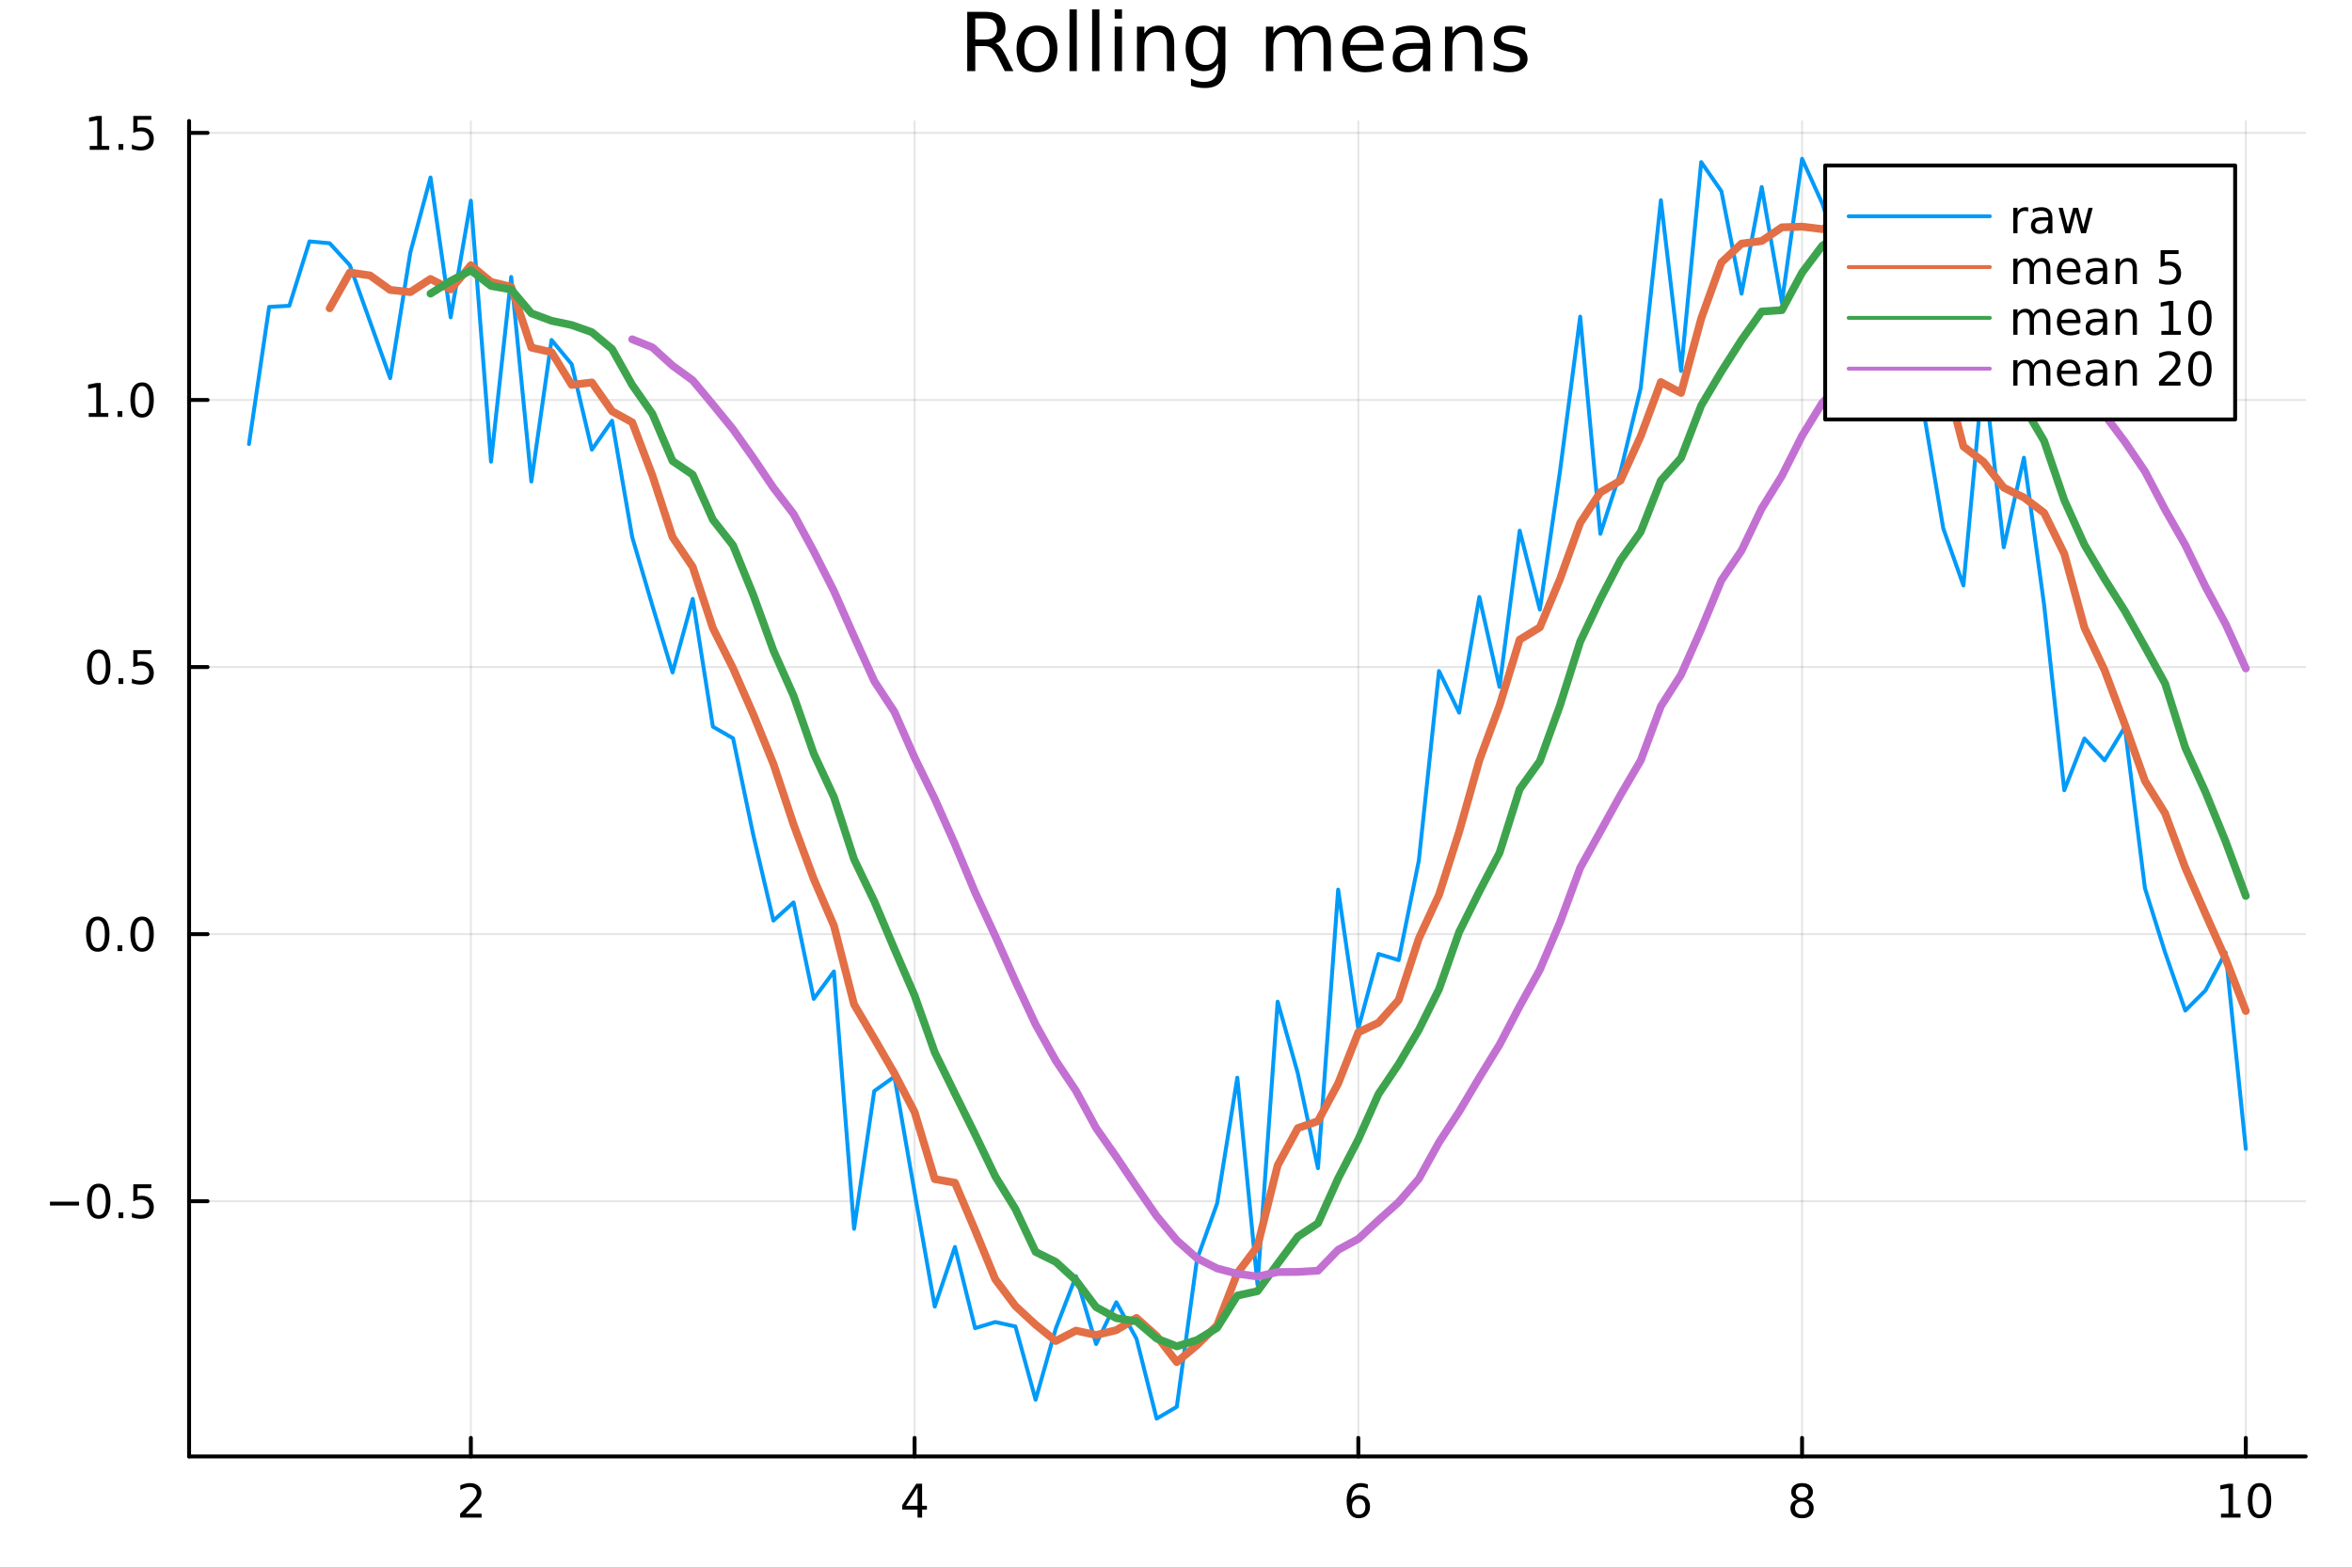 <?xml version="1.0" encoding="utf-8"?>
<svg xmlns="http://www.w3.org/2000/svg" xmlns:xlink="http://www.w3.org/1999/xlink" width="600" height="400" viewBox="0 0 2400 1600">
<rect x="0" y="0" width="2400" height="1600" fill="#333333" stroke="none"/>
<defs>
  <clipPath id="clip010">
    <rect x="0" y="0" width="2400" height="1600"/>
  </clipPath>
</defs>
<path clip-path="url(#clip010)" d="
M0 1600 L2400 1600 L2400 0 L0 0  Z
  " fill="#ffffff" fill-rule="evenodd" fill-opacity="1"/>
<defs>
  <clipPath id="clip011">
    <rect x="480" y="0" width="1681" height="1600"/>
  </clipPath>
</defs>
<path clip-path="url(#clip010)" d="
M192.941 1486.45 L2352.76 1486.45 L2352.76 123.472 L192.941 123.472  Z
  " fill="#ffffff" fill-rule="evenodd" fill-opacity="1"/>
<defs>
  <clipPath id="clip012">
    <rect x="192" y="123" width="2161" height="1364"/>
  </clipPath>
</defs>
<polyline clip-path="url(#clip012)" style="stroke:#000000; stroke-linecap:round; stroke-linejoin:round; stroke-width:2; stroke-opacity:0.1; fill:none" points="
  480.463,1486.45 480.463,123.472 
  "/>
<polyline clip-path="url(#clip012)" style="stroke:#000000; stroke-linecap:round; stroke-linejoin:round; stroke-width:2; stroke-opacity:0.1; fill:none" points="
  933.255,1486.45 933.255,123.472 
  "/>
<polyline clip-path="url(#clip012)" style="stroke:#000000; stroke-linecap:round; stroke-linejoin:round; stroke-width:2; stroke-opacity:0.1; fill:none" points="
  1386.05,1486.45 1386.05,123.472 
  "/>
<polyline clip-path="url(#clip012)" style="stroke:#000000; stroke-linecap:round; stroke-linejoin:round; stroke-width:2; stroke-opacity:0.1; fill:none" points="
  1838.84,1486.45 1838.84,123.472 
  "/>
<polyline clip-path="url(#clip012)" style="stroke:#000000; stroke-linecap:round; stroke-linejoin:round; stroke-width:2; stroke-opacity:0.1; fill:none" points="
  2291.63,1486.45 2291.63,123.472 
  "/>
<polyline clip-path="url(#clip010)" style="stroke:#000000; stroke-linecap:round; stroke-linejoin:round; stroke-width:4; stroke-opacity:1; fill:none" points="
  192.941,1486.45 2352.76,1486.45 
  "/>
<polyline clip-path="url(#clip010)" style="stroke:#000000; stroke-linecap:round; stroke-linejoin:round; stroke-width:4; stroke-opacity:1; fill:none" points="
  480.463,1486.45 480.463,1467.55 
  "/>
<polyline clip-path="url(#clip010)" style="stroke:#000000; stroke-linecap:round; stroke-linejoin:round; stroke-width:4; stroke-opacity:1; fill:none" points="
  933.255,1486.45 933.255,1467.55 
  "/>
<polyline clip-path="url(#clip010)" style="stroke:#000000; stroke-linecap:round; stroke-linejoin:round; stroke-width:4; stroke-opacity:1; fill:none" points="
  1386.05,1486.45 1386.05,1467.55 
  "/>
<polyline clip-path="url(#clip010)" style="stroke:#000000; stroke-linecap:round; stroke-linejoin:round; stroke-width:4; stroke-opacity:1; fill:none" points="
  1838.84,1486.45 1838.84,1467.55 
  "/>
<polyline clip-path="url(#clip010)" style="stroke:#000000; stroke-linecap:round; stroke-linejoin:round; stroke-width:4; stroke-opacity:1; fill:none" points="
  2291.63,1486.45 2291.63,1467.55 
  "/>
<path clip-path="url(#clip010)" d="M475.116 1544.91 L491.435 1544.91 L491.435 1548.85 L469.491 1548.85 L469.491 1544.91 Q472.153 1542.16 476.736 1537.53 Q481.343 1532.88 482.523 1531.53 Q484.769 1529.01 485.648 1527.27 Q486.551 1525.51 486.551 1523.82 Q486.551 1521.07 484.607 1519.33 Q482.685 1517.6 479.584 1517.6 Q477.385 1517.6 474.931 1518.36 Q472.5 1519.13 469.723 1520.68 L469.723 1515.95 Q472.547 1514.82 475 1514.24 Q477.454 1513.66 479.491 1513.66 Q484.861 1513.66 488.056 1516.35 Q491.25 1519.03 491.25 1523.52 Q491.25 1525.65 490.44 1527.57 Q489.653 1529.47 487.547 1532.07 Q486.968 1532.74 483.866 1535.95 Q480.764 1539.15 475.116 1544.91 Z" fill="#000000" fill-rule="evenodd" fill-opacity="1" /><path clip-path="url(#clip010)" d="M936.264 1518.36 L924.458 1536.81 L936.264 1536.81 L936.264 1518.36 M935.037 1514.29 L940.917 1514.29 L940.917 1536.81 L945.847 1536.81 L945.847 1540.7 L940.917 1540.7 L940.917 1548.85 L936.264 1548.85 L936.264 1540.7 L920.662 1540.7 L920.662 1536.19 L935.037 1514.29 Z" fill="#000000" fill-rule="evenodd" fill-opacity="1" /><path clip-path="url(#clip010)" d="M1386.45 1529.7 Q1383.3 1529.7 1381.45 1531.86 Q1379.62 1534.01 1379.62 1537.76 Q1379.62 1541.49 1381.45 1543.66 Q1383.3 1545.82 1386.45 1545.82 Q1389.6 1545.82 1391.43 1543.66 Q1393.28 1541.49 1393.28 1537.76 Q1393.28 1534.01 1391.43 1531.86 Q1389.6 1529.7 1386.45 1529.7 M1395.73 1515.05 L1395.73 1519.31 Q1393.97 1518.48 1392.17 1518.04 Q1390.39 1517.6 1388.63 1517.6 Q1384 1517.6 1381.54 1520.72 Q1379.11 1523.85 1378.77 1530.17 Q1380.13 1528.15 1382.19 1527.09 Q1384.25 1526 1386.73 1526 Q1391.94 1526 1394.95 1529.17 Q1397.98 1532.32 1397.98 1537.76 Q1397.98 1543.08 1394.83 1546.3 Q1391.68 1549.52 1386.45 1549.52 Q1380.46 1549.52 1377.28 1544.94 Q1374.11 1540.33 1374.11 1531.6 Q1374.11 1523.41 1378 1518.55 Q1381.89 1513.66 1388.44 1513.66 Q1390.2 1513.66 1391.98 1514.01 Q1393.79 1514.36 1395.73 1515.05 Z" fill="#000000" fill-rule="evenodd" fill-opacity="1" /><path clip-path="url(#clip010)" d="M1838.84 1532.44 Q1835.5 1532.44 1833.58 1534.22 Q1831.68 1536 1831.68 1539.13 Q1831.68 1542.25 1833.58 1544.03 Q1835.5 1545.82 1838.84 1545.82 Q1842.17 1545.82 1844.09 1544.03 Q1846.01 1542.23 1846.01 1539.13 Q1846.01 1536 1844.09 1534.22 Q1842.19 1532.44 1838.84 1532.44 M1834.16 1530.45 Q1831.15 1529.7 1829.46 1527.64 Q1827.8 1525.58 1827.8 1522.62 Q1827.8 1518.48 1830.74 1516.07 Q1833.7 1513.66 1838.84 1513.66 Q1844 1513.66 1846.94 1516.07 Q1849.88 1518.48 1849.88 1522.62 Q1849.88 1525.58 1848.19 1527.64 Q1846.52 1529.7 1843.54 1530.45 Q1846.92 1531.23 1848.79 1533.52 Q1850.69 1535.82 1850.69 1539.13 Q1850.69 1544.15 1847.61 1546.83 Q1844.56 1549.52 1838.84 1549.52 Q1833.12 1549.52 1830.04 1546.83 Q1826.99 1544.15 1826.99 1539.13 Q1826.99 1535.82 1828.88 1533.52 Q1830.78 1531.23 1834.16 1530.45 M1832.45 1523.06 Q1832.45 1525.75 1834.12 1527.25 Q1835.81 1528.76 1838.84 1528.76 Q1841.85 1528.76 1843.54 1527.25 Q1845.25 1525.75 1845.25 1523.06 Q1845.25 1520.38 1843.54 1518.87 Q1841.85 1517.37 1838.84 1517.37 Q1835.81 1517.37 1834.12 1518.87 Q1832.45 1520.38 1832.45 1523.06 Z" fill="#000000" fill-rule="evenodd" fill-opacity="1" /><path clip-path="url(#clip010)" d="M2266.32 1544.91 L2273.96 1544.91 L2273.96 1518.55 L2265.65 1520.21 L2265.65 1515.95 L2273.91 1514.29 L2278.59 1514.29 L2278.59 1544.91 L2286.22 1544.91 L2286.22 1548.85 L2266.32 1548.85 L2266.32 1544.91 Z" fill="#000000" fill-rule="evenodd" fill-opacity="1" /><path clip-path="url(#clip010)" d="M2305.67 1517.37 Q2302.06 1517.37 2300.23 1520.93 Q2298.42 1524.47 2298.42 1531.6 Q2298.42 1538.71 2300.23 1542.27 Q2302.06 1545.82 2305.67 1545.82 Q2309.3 1545.82 2311.11 1542.27 Q2312.94 1538.71 2312.94 1531.6 Q2312.94 1524.47 2311.11 1520.93 Q2309.3 1517.37 2305.67 1517.37 M2305.67 1513.66 Q2311.48 1513.66 2314.53 1518.27 Q2317.61 1522.85 2317.61 1531.6 Q2317.61 1540.33 2314.53 1544.94 Q2311.48 1549.52 2305.67 1549.52 Q2299.86 1549.52 2296.78 1544.94 Q2293.72 1540.33 2293.72 1531.6 Q2293.72 1522.85 2296.78 1518.27 Q2299.86 1513.66 2305.67 1513.66 Z" fill="#000000" fill-rule="evenodd" fill-opacity="1" /><polyline clip-path="url(#clip012)" style="stroke:#000000; stroke-linecap:round; stroke-linejoin:round; stroke-width:2; stroke-opacity:0.1; fill:none" points="
  192.941,1225.99 2352.76,1225.99 
  "/>
<polyline clip-path="url(#clip012)" style="stroke:#000000; stroke-linecap:round; stroke-linejoin:round; stroke-width:2; stroke-opacity:0.1; fill:none" points="
  192.941,953.394 2352.76,953.394 
  "/>
<polyline clip-path="url(#clip012)" style="stroke:#000000; stroke-linecap:round; stroke-linejoin:round; stroke-width:2; stroke-opacity:0.1; fill:none" points="
  192.941,680.8 2352.76,680.8 
  "/>
<polyline clip-path="url(#clip012)" style="stroke:#000000; stroke-linecap:round; stroke-linejoin:round; stroke-width:2; stroke-opacity:0.1; fill:none" points="
  192.941,408.207 2352.76,408.207 
  "/>
<polyline clip-path="url(#clip012)" style="stroke:#000000; stroke-linecap:round; stroke-linejoin:round; stroke-width:2; stroke-opacity:0.1; fill:none" points="
  192.941,135.613 2352.76,135.613 
  "/>
<polyline clip-path="url(#clip010)" style="stroke:#000000; stroke-linecap:round; stroke-linejoin:round; stroke-width:4; stroke-opacity:1; fill:none" points="
  192.941,1486.45 192.941,123.472 
  "/>
<polyline clip-path="url(#clip010)" style="stroke:#000000; stroke-linecap:round; stroke-linejoin:round; stroke-width:4; stroke-opacity:1; fill:none" points="
  192.941,1225.99 211.838,1225.99 
  "/>
<polyline clip-path="url(#clip010)" style="stroke:#000000; stroke-linecap:round; stroke-linejoin:round; stroke-width:4; stroke-opacity:1; fill:none" points="
  192.941,953.394 211.838,953.394 
  "/>
<polyline clip-path="url(#clip010)" style="stroke:#000000; stroke-linecap:round; stroke-linejoin:round; stroke-width:4; stroke-opacity:1; fill:none" points="
  192.941,680.8 211.838,680.8 
  "/>
<polyline clip-path="url(#clip010)" style="stroke:#000000; stroke-linecap:round; stroke-linejoin:round; stroke-width:4; stroke-opacity:1; fill:none" points="
  192.941,408.207 211.838,408.207 
  "/>
<polyline clip-path="url(#clip010)" style="stroke:#000000; stroke-linecap:round; stroke-linejoin:round; stroke-width:4; stroke-opacity:1; fill:none" points="
  192.941,135.613 211.838,135.613 
  "/>
<path clip-path="url(#clip010)" d="M50.992 1226.44 L80.668 1226.44 L80.668 1230.37 L50.992 1230.37 L50.992 1226.44 Z" fill="#000000" fill-rule="evenodd" fill-opacity="1" /><path clip-path="url(#clip010)" d="M100.76 1211.79 Q97.149 1211.79 95.321 1215.35 Q93.515 1218.89 93.515 1226.02 Q93.515 1233.13 95.321 1236.69 Q97.149 1240.23 100.76 1240.23 Q104.395 1240.23 106.2 1236.69 Q108.029 1233.13 108.029 1226.02 Q108.029 1218.89 106.2 1215.35 Q104.395 1211.79 100.76 1211.79 M100.76 1208.08 Q106.571 1208.08 109.626 1212.69 Q112.705 1217.27 112.705 1226.02 Q112.705 1234.75 109.626 1239.35 Q106.571 1243.94 100.76 1243.94 Q94.95 1243.94 91.871 1239.35 Q88.816 1234.75 88.816 1226.02 Q88.816 1217.27 91.871 1212.69 Q94.95 1208.08 100.76 1208.08 Z" fill="#000000" fill-rule="evenodd" fill-opacity="1" /><path clip-path="url(#clip010)" d="M120.922 1237.39 L125.807 1237.39 L125.807 1243.27 L120.922 1243.27 L120.922 1237.39 Z" fill="#000000" fill-rule="evenodd" fill-opacity="1" /><path clip-path="url(#clip010)" d="M136.038 1208.71 L154.394 1208.71 L154.394 1212.64 L140.32 1212.64 L140.32 1221.11 Q141.339 1220.77 142.357 1220.61 Q143.376 1220.42 144.394 1220.42 Q150.181 1220.42 153.561 1223.59 Q156.941 1226.76 156.941 1232.18 Q156.941 1237.76 153.468 1240.86 Q149.996 1243.94 143.677 1243.94 Q141.501 1243.94 139.232 1243.57 Q136.987 1243.2 134.58 1242.46 L134.58 1237.76 Q136.663 1238.89 138.885 1239.45 Q141.107 1240 143.584 1240 Q147.589 1240 149.927 1237.9 Q152.265 1235.79 152.265 1232.18 Q152.265 1228.57 149.927 1226.46 Q147.589 1224.36 143.584 1224.36 Q141.709 1224.36 139.834 1224.77 Q137.982 1225.19 136.038 1226.07 L136.038 1208.71 Z" fill="#000000" fill-rule="evenodd" fill-opacity="1" /><path clip-path="url(#clip010)" d="M99.765 939.192 Q96.154 939.192 94.325 942.757 Q92.52 946.299 92.52 953.428 Q92.52 960.535 94.325 964.099 Q96.154 967.641 99.765 967.641 Q103.399 967.641 105.205 964.099 Q107.033 960.535 107.033 953.428 Q107.033 946.299 105.205 942.757 Q103.399 939.192 99.765 939.192 M99.765 935.489 Q105.575 935.489 108.631 940.095 Q111.709 944.678 111.709 953.428 Q111.709 962.155 108.631 966.762 Q105.575 971.345 99.765 971.345 Q93.955 971.345 90.876 966.762 Q87.821 962.155 87.821 953.428 Q87.821 944.678 90.876 940.095 Q93.955 935.489 99.765 935.489 Z" fill="#000000" fill-rule="evenodd" fill-opacity="1" /><path clip-path="url(#clip010)" d="M119.927 964.794 L124.811 964.794 L124.811 970.674 L119.927 970.674 L119.927 964.794 Z" fill="#000000" fill-rule="evenodd" fill-opacity="1" /><path clip-path="url(#clip010)" d="M144.996 939.192 Q141.385 939.192 139.556 942.757 Q137.751 946.299 137.751 953.428 Q137.751 960.535 139.556 964.099 Q141.385 967.641 144.996 967.641 Q148.63 967.641 150.436 964.099 Q152.265 960.535 152.265 953.428 Q152.265 946.299 150.436 942.757 Q148.63 939.192 144.996 939.192 M144.996 935.489 Q150.806 935.489 153.862 940.095 Q156.941 944.678 156.941 953.428 Q156.941 962.155 153.862 966.762 Q150.806 971.345 144.996 971.345 Q139.186 971.345 136.107 966.762 Q133.052 962.155 133.052 953.428 Q133.052 944.678 136.107 940.095 Q139.186 935.489 144.996 935.489 Z" fill="#000000" fill-rule="evenodd" fill-opacity="1" /><path clip-path="url(#clip010)" d="M100.76 666.599 Q97.149 666.599 95.321 670.164 Q93.515 673.705 93.515 680.835 Q93.515 687.941 95.321 691.506 Q97.149 695.048 100.76 695.048 Q104.395 695.048 106.2 691.506 Q108.029 687.941 108.029 680.835 Q108.029 673.705 106.2 670.164 Q104.395 666.599 100.76 666.599 M100.76 662.895 Q106.571 662.895 109.626 667.502 Q112.705 672.085 112.705 680.835 Q112.705 689.562 109.626 694.168 Q106.571 698.751 100.76 698.751 Q94.95 698.751 91.871 694.168 Q88.816 689.562 88.816 680.835 Q88.816 672.085 91.871 667.502 Q94.95 662.895 100.76 662.895 Z" fill="#000000" fill-rule="evenodd" fill-opacity="1" /><path clip-path="url(#clip010)" d="M120.922 692.2 L125.807 692.2 L125.807 698.08 L120.922 698.08 L120.922 692.2 Z" fill="#000000" fill-rule="evenodd" fill-opacity="1" /><path clip-path="url(#clip010)" d="M136.038 663.52 L154.394 663.52 L154.394 667.455 L140.32 667.455 L140.32 675.927 Q141.339 675.58 142.357 675.418 Q143.376 675.233 144.394 675.233 Q150.181 675.233 153.561 678.404 Q156.941 681.576 156.941 686.992 Q156.941 692.571 153.468 695.673 Q149.996 698.751 143.677 698.751 Q141.501 698.751 139.232 698.381 Q136.987 698.011 134.58 697.27 L134.58 692.571 Q136.663 693.705 138.885 694.261 Q141.107 694.816 143.584 694.816 Q147.589 694.816 149.927 692.71 Q152.265 690.603 152.265 686.992 Q152.265 683.381 149.927 681.275 Q147.589 679.168 143.584 679.168 Q141.709 679.168 139.834 679.585 Q137.982 680.001 136.038 680.881 L136.038 663.52 Z" fill="#000000" fill-rule="evenodd" fill-opacity="1" /><path clip-path="url(#clip010)" d="M90.575 421.551 L98.214 421.551 L98.214 395.186 L89.904 396.852 L89.904 392.593 L98.168 390.927 L102.844 390.927 L102.844 421.551 L110.483 421.551 L110.483 425.487 L90.575 425.487 L90.575 421.551 Z" fill="#000000" fill-rule="evenodd" fill-opacity="1" /><path clip-path="url(#clip010)" d="M119.927 419.607 L124.811 419.607 L124.811 425.487 L119.927 425.487 L119.927 419.607 Z" fill="#000000" fill-rule="evenodd" fill-opacity="1" /><path clip-path="url(#clip010)" d="M144.996 394.005 Q141.385 394.005 139.556 397.57 Q137.751 401.112 137.751 408.241 Q137.751 415.348 139.556 418.913 Q141.385 422.454 144.996 422.454 Q148.63 422.454 150.436 418.913 Q152.265 415.348 152.265 408.241 Q152.265 401.112 150.436 397.57 Q148.63 394.005 144.996 394.005 M144.996 390.302 Q150.806 390.302 153.862 394.908 Q156.941 399.491 156.941 408.241 Q156.941 416.968 153.862 421.575 Q150.806 426.158 144.996 426.158 Q139.186 426.158 136.107 421.575 Q133.052 416.968 133.052 408.241 Q133.052 399.491 136.107 394.908 Q139.186 390.302 144.996 390.302 Z" fill="#000000" fill-rule="evenodd" fill-opacity="1" /><path clip-path="url(#clip010)" d="M91.571 148.958 L99.21 148.958 L99.21 122.592 L90.899 124.259 L90.899 120 L99.163 118.333 L103.839 118.333 L103.839 148.958 L111.478 148.958 L111.478 152.893 L91.571 152.893 L91.571 148.958 Z" fill="#000000" fill-rule="evenodd" fill-opacity="1" /><path clip-path="url(#clip010)" d="M120.922 147.014 L125.807 147.014 L125.807 152.893 L120.922 152.893 L120.922 147.014 Z" fill="#000000" fill-rule="evenodd" fill-opacity="1" /><path clip-path="url(#clip010)" d="M136.038 118.333 L154.394 118.333 L154.394 122.268 L140.32 122.268 L140.32 130.74 Q141.339 130.393 142.357 130.231 Q143.376 130.046 144.394 130.046 Q150.181 130.046 153.561 133.217 Q156.941 136.389 156.941 141.805 Q156.941 147.384 153.468 150.486 Q149.996 153.564 143.677 153.564 Q141.501 153.564 139.232 153.194 Q136.987 152.824 134.58 152.083 L134.58 147.384 Q136.663 148.518 138.885 149.074 Q141.107 149.629 143.584 149.629 Q147.589 149.629 149.927 147.523 Q152.265 145.416 152.265 141.805 Q152.265 138.194 149.927 136.088 Q147.589 133.981 143.584 133.981 Q141.709 133.981 139.834 134.398 Q137.982 134.815 136.038 135.694 L136.038 118.333 Z" fill="#000000" fill-rule="evenodd" fill-opacity="1" /><path clip-path="url(#clip010)" d="M1015.66 44.22 Q1018.29 45.111 1020.76 48.028 Q1023.27 50.944 1025.78 56.048 L1034.09 72.576 L1025.3 72.576 L1017.56 57.061 Q1014.56 50.985 1011.73 49 Q1008.93 47.015 1004.07 47.015 L995.159 47.015 L995.159 72.576 L986.976 72.576 L986.976 12.096 L1005.45 12.096 Q1015.82 12.096 1020.92 16.43 Q1026.03 20.765 1026.03 29.515 Q1026.03 35.227 1023.35 38.994 Q1020.72 42.761 1015.66 44.22 M995.159 18.82 L995.159 40.29 L1005.45 40.29 Q1011.36 40.29 1014.36 37.576 Q1017.4 34.822 1017.4 29.515 Q1017.4 24.208 1014.36 21.535 Q1011.36 18.82 1005.45 18.82 L995.159 18.82 Z" fill="#000000" fill-rule="evenodd" fill-opacity="1" /><path clip-path="url(#clip010)" d="M1058.15 32.431 Q1052.16 32.431 1048.67 37.131 Q1045.19 41.789 1045.19 49.931 Q1045.19 58.074 1048.63 62.773 Q1052.11 67.431 1058.15 67.431 Q1064.11 67.431 1067.59 62.732 Q1071.07 58.033 1071.07 49.931 Q1071.07 41.87 1067.59 37.171 Q1064.11 32.431 1058.15 32.431 M1058.15 26.112 Q1067.87 26.112 1073.42 32.431 Q1078.97 38.751 1078.97 49.931 Q1078.97 61.071 1073.42 67.431 Q1067.87 73.751 1058.15 73.751 Q1048.39 73.751 1042.84 67.431 Q1037.33 61.071 1037.33 49.931 Q1037.33 38.751 1042.84 32.431 Q1048.39 26.112 1058.15 26.112 Z" fill="#000000" fill-rule="evenodd" fill-opacity="1" /><path clip-path="url(#clip010)" d="M1091.33 9.544 L1098.78 9.544 L1098.78 72.576 L1091.33 72.576 L1091.33 9.544 Z" fill="#000000" fill-rule="evenodd" fill-opacity="1" /><path clip-path="url(#clip010)" d="M1114.38 9.544 L1121.83 9.544 L1121.83 72.576 L1114.38 72.576 L1114.38 9.544 Z" fill="#000000" fill-rule="evenodd" fill-opacity="1" /><path clip-path="url(#clip010)" d="M1137.43 27.206 L1144.88 27.206 L1144.88 72.576 L1137.43 72.576 L1137.43 27.206 M1137.43 9.544 L1144.88 9.544 L1144.88 18.983 L1137.43 18.983 L1137.43 9.544 Z" fill="#000000" fill-rule="evenodd" fill-opacity="1" /><path clip-path="url(#clip010)" d="M1198.19 45.192 L1198.19 72.576 L1190.74 72.576 L1190.74 45.435 Q1190.74 38.994 1188.22 35.794 Q1185.71 32.594 1180.69 32.594 Q1174.65 32.594 1171.17 36.442 Q1167.69 40.29 1167.69 46.934 L1167.69 72.576 L1160.19 72.576 L1160.19 27.206 L1167.69 27.206 L1167.69 34.254 Q1170.36 30.163 1173.97 28.138 Q1177.61 26.112 1182.35 26.112 Q1190.17 26.112 1194.18 30.973 Q1198.19 35.794 1198.19 45.192 Z" fill="#000000" fill-rule="evenodd" fill-opacity="1" /><path clip-path="url(#clip010)" d="M1242.91 49.364 Q1242.91 41.263 1239.55 36.806 Q1236.23 32.35 1230.19 32.35 Q1224.2 32.35 1220.83 36.806 Q1217.51 41.263 1217.51 49.364 Q1217.51 57.426 1220.83 61.882 Q1224.2 66.338 1230.19 66.338 Q1236.23 66.338 1239.55 61.882 Q1242.91 57.426 1242.91 49.364 M1250.37 66.945 Q1250.37 78.531 1245.22 84.162 Q1240.08 89.833 1229.46 89.833 Q1225.53 89.833 1222.05 89.225 Q1218.57 88.658 1215.28 87.443 L1215.28 80.192 Q1218.57 81.974 1221.77 82.825 Q1224.97 83.675 1228.29 83.675 Q1235.62 83.675 1239.27 79.827 Q1242.91 76.019 1242.91 68.282 L1242.91 64.596 Q1240.6 68.606 1237 70.591 Q1233.39 72.576 1228.37 72.576 Q1220.02 72.576 1214.92 66.216 Q1209.82 59.856 1209.82 49.364 Q1209.82 38.832 1214.92 32.472 Q1220.02 26.112 1228.37 26.112 Q1233.39 26.112 1237 28.097 Q1240.6 30.082 1242.91 34.092 L1242.91 27.206 L1250.37 27.206 L1250.37 66.945 Z" fill="#000000" fill-rule="evenodd" fill-opacity="1" /><path clip-path="url(#clip010)" d="M1327.41 35.915 Q1330.21 30.892 1334.1 28.502 Q1337.99 26.112 1343.25 26.112 Q1350.34 26.112 1354.19 31.095 Q1358.04 36.037 1358.04 45.192 L1358.04 72.576 L1350.54 72.576 L1350.54 45.435 Q1350.54 38.913 1348.24 35.753 Q1345.93 32.594 1341.19 32.594 Q1335.39 32.594 1332.03 36.442 Q1328.67 40.29 1328.67 46.934 L1328.67 72.576 L1321.18 72.576 L1321.18 45.435 Q1321.18 38.873 1318.87 35.753 Q1316.56 32.594 1311.74 32.594 Q1306.03 32.594 1302.66 36.482 Q1299.3 40.331 1299.3 46.934 L1299.3 72.576 L1291.81 72.576 L1291.81 27.206 L1299.3 27.206 L1299.3 34.254 Q1301.85 30.082 1305.42 28.097 Q1308.98 26.112 1313.88 26.112 Q1318.83 26.112 1322.27 28.624 Q1325.75 31.135 1327.41 35.915 Z" fill="#000000" fill-rule="evenodd" fill-opacity="1" /><path clip-path="url(#clip010)" d="M1411.71 48.028 L1411.71 51.673 L1377.44 51.673 Q1377.93 59.37 1382.06 63.421 Q1386.23 67.431 1393.65 67.431 Q1397.94 67.431 1401.95 66.378 Q1406 65.325 1409.97 63.218 L1409.97 70.267 Q1405.96 71.968 1401.75 72.86 Q1397.54 73.751 1393.2 73.751 Q1382.34 73.751 1375.98 67.431 Q1369.66 61.112 1369.66 50.337 Q1369.66 39.197 1375.66 32.675 Q1381.7 26.112 1391.9 26.112 Q1401.06 26.112 1406.37 32.026 Q1411.71 37.9 1411.71 48.028 M1404.26 45.84 Q1404.18 39.723 1400.82 36.077 Q1397.49 32.431 1391.99 32.431 Q1385.75 32.431 1381.98 35.956 Q1378.25 39.48 1377.69 45.88 L1404.26 45.84 Z" fill="#000000" fill-rule="evenodd" fill-opacity="1" /><path clip-path="url(#clip010)" d="M1444.57 49.769 Q1435.53 49.769 1432.05 51.835 Q1428.57 53.901 1428.57 58.884 Q1428.57 62.854 1431.16 65.203 Q1433.79 67.512 1438.29 67.512 Q1444.49 67.512 1448.21 63.137 Q1451.98 58.722 1451.98 51.43 L1451.98 49.769 L1444.57 49.769 M1459.43 46.691 L1459.43 72.576 L1451.98 72.576 L1451.98 65.689 Q1449.43 69.821 1445.62 71.806 Q1441.81 73.751 1436.3 73.751 Q1429.33 73.751 1425.2 69.862 Q1421.11 65.933 1421.11 59.37 Q1421.11 51.714 1426.22 47.825 Q1431.36 43.936 1441.53 43.936 L1451.98 43.936 L1451.98 43.207 Q1451.98 38.062 1448.58 35.267 Q1445.21 32.431 1439.1 32.431 Q1435.21 32.431 1431.52 33.363 Q1427.84 34.295 1424.43 36.158 L1424.43 29.272 Q1428.52 27.692 1432.37 26.922 Q1436.22 26.112 1439.87 26.112 Q1449.71 26.112 1454.57 31.216 Q1459.43 36.32 1459.43 46.691 Z" fill="#000000" fill-rule="evenodd" fill-opacity="1" /><path clip-path="url(#clip010)" d="M1512.5 45.192 L1512.5 72.576 L1505.05 72.576 L1505.05 45.435 Q1505.05 38.994 1502.53 35.794 Q1500.02 32.594 1495 32.594 Q1488.96 32.594 1485.48 36.442 Q1482 40.29 1482 46.934 L1482 72.576 L1474.5 72.576 L1474.5 27.206 L1482 27.206 L1482 34.254 Q1484.67 30.163 1488.28 28.138 Q1491.92 26.112 1496.66 26.112 Q1504.48 26.112 1508.49 30.973 Q1512.5 35.794 1512.5 45.192 Z" fill="#000000" fill-rule="evenodd" fill-opacity="1" /><path clip-path="url(#clip010)" d="M1556.29 28.543 L1556.29 35.591 Q1553.13 33.971 1549.73 33.161 Q1546.32 32.35 1542.68 32.35 Q1537.13 32.35 1534.33 34.052 Q1531.58 35.753 1531.58 39.156 Q1531.58 41.749 1533.56 43.248 Q1535.55 44.706 1541.54 46.043 L1544.1 46.61 Q1552.04 48.311 1555.36 51.43 Q1558.72 54.509 1558.72 60.059 Q1558.72 66.378 1553.7 70.064 Q1548.71 73.751 1539.96 73.751 Q1536.32 73.751 1532.35 73.022 Q1528.42 72.333 1524.04 70.915 L1524.04 63.218 Q1528.18 65.365 1532.19 66.459 Q1536.2 67.512 1540.13 67.512 Q1545.39 67.512 1548.23 65.73 Q1551.06 63.907 1551.06 60.626 Q1551.06 57.588 1549 55.967 Q1546.97 54.347 1540.05 52.848 L1537.45 52.24 Q1530.53 50.782 1527.45 47.785 Q1524.37 44.746 1524.37 39.48 Q1524.37 33.08 1528.91 29.596 Q1533.44 26.112 1541.79 26.112 Q1545.92 26.112 1549.57 26.72 Q1553.21 27.327 1556.29 28.543 Z" fill="#000000" fill-rule="evenodd" fill-opacity="1" /><polyline clip-path="url(#clip012)" style="stroke:#009af9; stroke-linecap:round; stroke-linejoin:round; stroke-width:4; stroke-opacity:1; fill:none" points="
  254.067,453.19 274.649,313.218 295.23,312.089 315.812,246.387 336.393,248.268 356.975,270.739 377.556,328.163 398.137,385.927 418.719,257.635 439.3,181.149 
  459.882,323.844 480.463,204.852 501.045,471.166 521.626,282.652 542.208,491.476 562.789,346.981 583.37,371.72 603.952,458.935 624.533,429.404 645.115,548.224 
  665.696,618.116 686.278,686.309 706.859,611.223 727.44,741.668 748.022,753.524 768.603,851.97 789.185,939.58 809.766,921.005 830.348,1019.47 850.929,991.461 
  871.51,1254.15 892.092,1113.55 912.673,1098.84 933.255,1216.99 953.836,1333.55 974.418,1272.63 994.999,1355.56 1015.58,1349.28 1036.16,1353.81 1056.74,1428.63 
  1077.32,1355.96 1097.91,1302.57 1118.49,1371.77 1139.07,1329.04 1159.65,1366.23 1180.23,1447.87 1200.81,1435.82 1221.39,1285.47 1241.98,1228.21 1262.56,1099.88 
  1283.14,1311.05 1303.72,1022.3 1324.3,1095.52 1344.88,1192.26 1365.46,907.933 1386.05,1049.72 1406.63,973.614 1427.21,979.929 1447.79,878.286 1468.37,684.894 
  1488.95,727.331 1509.53,609.262 1530.12,701.073 1550.7,541.561 1571.28,622.135 1591.86,480.739 1612.44,323.167 1633.02,544.845 1653.6,481.332 1674.19,396.03 
  1694.77,204.345 1715.35,378.568 1735.93,165.453 1756.51,195.097 1777.09,299.769 1797.67,190.853 1818.26,308.849 1838.84,162.047 1859.42,207.631 1880,267.076 
  1900.58,202.419 1921.16,297.643 1941.74,427.147 1962.33,416.73 1982.91,539.277 2003.49,597.532 2024.07,376.457 2044.65,558.557 2065.23,467.118 2085.81,617.188 
  2106.4,806.559 2126.98,753.747 2147.56,776.044 2168.14,742.12 2188.72,906.554 2209.3,972.169 2229.88,1031.4 2250.47,1010.85 2271.05,972.032 2291.63,1172.57 
  
  "/>
<polyline clip-path="url(#clip012)" style="stroke:#e26f46; stroke-linecap:round; stroke-linejoin:round; stroke-width:8; stroke-opacity:1; fill:none" points="
  336.393,314.631 356.975,278.14 377.556,281.129 398.137,295.897 418.719,298.146 439.3,284.723 459.882,295.344 480.463,270.682 501.045,287.729 521.626,292.733 
  542.208,354.798 562.789,359.425 583.37,392.799 603.952,390.353 624.533,419.703 645.115,431.053 665.696,485.28 686.278,548.198 706.859,578.655 727.44,641.108 
  748.022,682.168 768.603,728.939 789.185,779.593 809.766,841.549 830.348,897.109 850.929,944.696 871.51,1025.13 892.092,1059.93 912.673,1095.49 933.255,1135 
  953.836,1203.42 974.418,1207.11 994.999,1255.51 1015.58,1305.6 1036.16,1332.97 1056.74,1351.98 1077.32,1368.65 1097.91,1358.05 1118.49,1362.55 1139.07,1357.59 
  1159.65,1345.12 1180.23,1363.5 1200.81,1390.15 1221.39,1372.89 1241.98,1352.72 1262.56,1299.45 1283.14,1272.09 1303.72,1189.38 1324.3,1151.39 1344.88,1144.2 
  1365.46,1105.81 1386.05,1053.55 1406.63,1043.81 1427.21,1020.69 1447.79,957.896 1468.37,913.288 1488.95,848.811 1509.53,775.94 1530.12,720.169 1550.7,652.824 
  1571.28,640.272 1591.86,590.954 1612.44,533.735 1633.02,502.489 1653.6,490.444 1674.19,445.223 1694.77,389.944 1715.35,401.024 1735.93,325.145 1756.51,267.899 
  1777.09,248.646 1797.67,245.948 1818.26,232.004 1838.84,231.323 1859.42,233.83 1880,227.291 1900.58,229.605 1921.16,227.363 1941.74,280.383 1962.33,322.203 
  1982.91,376.643 2003.49,455.666 2024.07,471.429 2044.65,497.711 2065.23,507.788 2085.81,523.371 2106.4,565.176 2126.98,640.634 2147.56,684.131 2168.14,739.131 
  2188.72,797.005 2209.3,830.127 2229.88,885.656 2250.47,932.618 2271.05,978.6 2291.63,1031.8 
  "/>
<polyline clip-path="url(#clip012)" style="stroke:#3da44d; stroke-linecap:round; stroke-linejoin:round; stroke-width:8; stroke-opacity:1; fill:none" points="
  439.3,299.677 459.882,286.742 480.463,275.905 501.045,291.813 521.626,295.44 542.208,319.76 562.789,327.385 583.37,331.74 603.952,339.041 624.533,356.218 
  645.115,392.925 665.696,422.353 686.278,470.498 706.859,484.504 727.44,530.406 748.022,556.61 768.603,607.109 789.185,663.895 809.766,710.102 830.348,769.109 
  850.929,813.432 871.51,877.035 892.092,919.76 912.673,968.522 933.255,1016.05 953.836,1074.06 974.418,1116.12 994.999,1157.72 1015.58,1200.55 1036.16,1233.98 
  1056.74,1277.7 1077.32,1287.88 1097.91,1306.78 1118.49,1334.08 1139.07,1345.28 1159.65,1348.55 1180.23,1366.07 1200.81,1374.1 1221.39,1367.72 1241.98,1355.16 
  1262.56,1322.28 1283.14,1317.79 1303.72,1289.77 1324.3,1262.14 1344.88,1248.46 1365.46,1202.63 1386.05,1162.82 1406.63,1116.6 1427.21,1086.04 1447.79,1051.05 
  1468.37,1009.55 1488.95,951.179 1509.53,909.875 1530.12,870.43 1550.7,805.36 1571.28,776.78 1591.86,719.882 1612.44,654.838 1633.02,611.329 1653.6,571.634 
  1674.19,542.747 1694.77,490.449 1715.35,467.379 1735.93,413.817 1756.51,379.171 1777.09,346.934 1797.67,317.946 1818.26,316.514 1838.84,278.234 1859.42,250.864 
  1880,237.969 1900.58,237.776 1921.16,229.684 1941.74,255.853 1962.33,278.016 1982.91,301.967 2003.49,342.635 2024.07,349.396 2044.65,389.047 2065.23,414.996 
  2085.81,450.007 2106.4,510.421 2126.98,556.031 2147.56,590.921 2168.14,623.46 2188.72,660.188 2209.3,697.651 2229.88,763.145 2250.47,808.374 2271.05,858.866 
  2291.63,914.404 
  "/>
<polyline clip-path="url(#clip012)" style="stroke:#c271d2; stroke-linecap:round; stroke-linejoin:round; stroke-width:8; stroke-opacity:1; fill:none" points="
  645.115,346.301 665.696,354.547 686.278,373.202 706.859,388.159 727.44,412.923 748.022,438.185 768.603,467.247 789.185,497.818 809.766,524.572 830.348,562.663 
  850.929,603.179 871.51,649.694 892.092,695.129 912.673,726.513 933.255,773.229 953.836,815.333 974.418,861.616 994.999,910.808 1015.58,955.325 1036.16,1001.55 
  1056.74,1045.57 1077.32,1082.46 1097.91,1113.27 1118.49,1151.3 1139.07,1180.67 1159.65,1211.3 1180.23,1241.1 1200.81,1265.91 1221.39,1284.13 1241.98,1294.57 
  1262.56,1299.99 1283.14,1302.84 1303.72,1298.27 1324.3,1298.11 1344.88,1296.87 1365.46,1275.59 1386.05,1264.45 1406.63,1245.35 1427.21,1226.88 1447.79,1203.1 
  1468.37,1165.92 1488.95,1134.49 1509.53,1099.82 1530.12,1066.29 1550.7,1026.91 1571.28,989.707 1591.86,941.35 1612.44,885.717 1633.02,848.686 1653.6,811.342 
  1674.19,776.149 1694.77,720.814 1715.35,688.627 1735.93,642.124 1756.51,592.266 1777.09,561.857 1797.67,518.914 1818.26,485.676 1838.84,444.782 1859.42,411.249 
  1880,390.358 1900.58,364.113 1921.16,348.532 1941.74,334.835 1962.33,328.594 1982.91,324.451 2003.49,330.291 2024.07,332.955 2044.65,333.641 2065.23,332.93 
  2085.81,343.988 2106.4,374.099 2126.98,392.858 2147.56,423.387 2168.14,450.738 2188.72,481.077 2209.3,520.143 2229.88,556.27 2250.47,598.711 2271.05,636.931 
  2291.63,682.206 
  "/>
<path clip-path="url(#clip010)" d="
M1862.4 428.105 L2280.76 428.105 L2280.76 168.905 L1862.4 168.905  Z
  " fill="#ffffff" fill-rule="evenodd" fill-opacity="1"/>
<polyline clip-path="url(#clip010)" style="stroke:#000000; stroke-linecap:round; stroke-linejoin:round; stroke-width:4; stroke-opacity:1; fill:none" points="
  1862.4,428.105 2280.76,428.105 2280.76,168.905 1862.4,168.905 1862.4,428.105 
  "/>
<polyline clip-path="url(#clip010)" style="stroke:#009af9; stroke-linecap:round; stroke-linejoin:round; stroke-width:4; stroke-opacity:1; fill:none" points="
  1886.4,220.745 2030.38,220.745 
  "/>
<path clip-path="url(#clip010)" d="M2069.57 216.08 Q2068.85 215.664 2067.99 215.478 Q2067.16 215.27 2066.14 215.27 Q2062.53 215.27 2060.58 217.631 Q2058.66 219.969 2058.66 224.367 L2058.66 238.025 L2054.38 238.025 L2054.38 212.099 L2058.66 212.099 L2058.66 216.127 Q2060.01 213.766 2062.16 212.631 Q2064.31 211.474 2067.39 211.474 Q2067.83 211.474 2068.36 211.543 Q2068.89 211.59 2069.54 211.705 L2069.57 216.08 Z" fill="#000000" fill-rule="evenodd" fill-opacity="1" /><path clip-path="url(#clip010)" d="M2085.82 224.992 Q2080.65 224.992 2078.66 226.173 Q2076.67 227.353 2076.67 230.201 Q2076.67 232.469 2078.15 233.812 Q2079.66 235.131 2082.23 235.131 Q2085.77 235.131 2087.9 232.631 Q2090.05 230.108 2090.05 225.941 L2090.05 224.992 L2085.82 224.992 M2094.31 223.233 L2094.31 238.025 L2090.05 238.025 L2090.05 234.089 Q2088.59 236.451 2086.42 237.585 Q2084.24 238.696 2081.09 238.696 Q2077.11 238.696 2074.75 236.474 Q2072.41 234.228 2072.41 230.478 Q2072.41 226.103 2075.33 223.881 Q2078.27 221.659 2084.08 221.659 L2090.05 221.659 L2090.05 221.242 Q2090.05 218.303 2088.11 216.705 Q2086.19 215.085 2082.69 215.085 Q2080.47 215.085 2078.36 215.617 Q2076.26 216.15 2074.31 217.215 L2074.31 213.279 Q2076.65 212.377 2078.85 211.937 Q2081.05 211.474 2083.13 211.474 Q2088.76 211.474 2091.53 214.391 Q2094.31 217.307 2094.31 223.233 Z" fill="#000000" fill-rule="evenodd" fill-opacity="1" /><path clip-path="url(#clip010)" d="M2100.61 212.099 L2104.87 212.099 L2110.19 232.33 L2115.49 212.099 L2120.51 212.099 L2125.84 232.33 L2131.14 212.099 L2135.4 212.099 L2128.62 238.025 L2123.59 238.025 L2118.01 216.775 L2112.41 238.025 L2107.39 238.025 L2100.61 212.099 Z" fill="#000000" fill-rule="evenodd" fill-opacity="1" /><polyline clip-path="url(#clip010)" style="stroke:#e26f46; stroke-linecap:round; stroke-linejoin:round; stroke-width:4; stroke-opacity:1; fill:none" points="
  1886.4,272.585 2030.38,272.585 
  "/>
<path clip-path="url(#clip010)" d="M2074.73 268.916 Q2076.33 266.045 2078.55 264.68 Q2080.77 263.314 2083.78 263.314 Q2087.83 263.314 2090.03 266.161 Q2092.23 268.985 2092.23 274.217 L2092.23 289.865 L2087.95 289.865 L2087.95 274.355 Q2087.95 270.629 2086.63 268.823 Q2085.31 267.018 2082.6 267.018 Q2079.29 267.018 2077.37 269.217 Q2075.45 271.416 2075.45 275.212 L2075.45 289.865 L2071.16 289.865 L2071.16 274.355 Q2071.16 270.605 2069.84 268.823 Q2068.52 267.018 2065.77 267.018 Q2062.51 267.018 2060.58 269.24 Q2058.66 271.439 2058.66 275.212 L2058.66 289.865 L2054.38 289.865 L2054.38 263.939 L2058.66 263.939 L2058.66 267.967 Q2060.12 265.582 2062.16 264.448 Q2064.2 263.314 2067 263.314 Q2069.82 263.314 2071.79 264.749 Q2073.78 266.184 2074.73 268.916 Z" fill="#000000" fill-rule="evenodd" fill-opacity="1" /><path clip-path="url(#clip010)" d="M2122.9 275.837 L2122.9 277.92 L2103.32 277.92 Q2103.59 282.318 2105.95 284.633 Q2108.34 286.925 2112.58 286.925 Q2115.03 286.925 2117.32 286.323 Q2119.64 285.721 2121.9 284.517 L2121.9 288.545 Q2119.61 289.517 2117.2 290.027 Q2114.8 290.536 2112.32 290.536 Q2106.12 290.536 2102.48 286.925 Q2098.87 283.314 2098.87 277.156 Q2098.87 270.791 2102.3 267.064 Q2105.75 263.314 2111.58 263.314 Q2116.81 263.314 2119.84 266.693 Q2122.9 270.05 2122.9 275.837 M2118.64 274.587 Q2118.59 271.092 2116.67 269.008 Q2114.77 266.925 2111.63 266.925 Q2108.06 266.925 2105.91 268.939 Q2103.78 270.953 2103.45 274.61 L2118.64 274.587 Z" fill="#000000" fill-rule="evenodd" fill-opacity="1" /><path clip-path="url(#clip010)" d="M2141.67 276.832 Q2136.51 276.832 2134.52 278.013 Q2132.53 279.193 2132.53 282.041 Q2132.53 284.309 2134.01 285.652 Q2135.51 286.971 2138.08 286.971 Q2141.63 286.971 2143.76 284.471 Q2145.91 281.948 2145.91 277.781 L2145.91 276.832 L2141.67 276.832 M2150.17 275.073 L2150.17 289.865 L2145.91 289.865 L2145.91 285.929 Q2144.45 288.291 2142.27 289.425 Q2140.1 290.536 2136.95 290.536 Q2132.97 290.536 2130.61 288.314 Q2128.27 286.068 2128.27 282.318 Q2128.27 277.943 2131.19 275.721 Q2134.13 273.499 2139.94 273.499 L2145.91 273.499 L2145.91 273.082 Q2145.91 270.143 2143.96 268.545 Q2142.04 266.925 2138.55 266.925 Q2136.32 266.925 2134.22 267.457 Q2132.11 267.99 2130.17 269.055 L2130.17 265.119 Q2132.51 264.217 2134.7 263.777 Q2136.9 263.314 2138.99 263.314 Q2144.61 263.314 2147.39 266.231 Q2150.17 269.147 2150.17 275.073 Z" fill="#000000" fill-rule="evenodd" fill-opacity="1" /><path clip-path="url(#clip010)" d="M2180.49 274.217 L2180.49 289.865 L2176.23 289.865 L2176.23 274.355 Q2176.23 270.675 2174.8 268.846 Q2173.36 267.018 2170.49 267.018 Q2167.04 267.018 2165.05 269.217 Q2163.06 271.416 2163.06 275.212 L2163.06 289.865 L2158.78 289.865 L2158.78 263.939 L2163.06 263.939 L2163.06 267.967 Q2164.59 265.629 2166.65 264.471 Q2168.73 263.314 2171.44 263.314 Q2175.91 263.314 2178.2 266.092 Q2180.49 268.846 2180.49 274.217 Z" fill="#000000" fill-rule="evenodd" fill-opacity="1" /><path clip-path="url(#clip010)" d="M2204.7 255.305 L2223.06 255.305 L2223.06 259.24 L2208.99 259.24 L2208.99 267.712 Q2210.01 267.365 2211.02 267.203 Q2212.04 267.018 2213.06 267.018 Q2218.85 267.018 2222.23 270.189 Q2225.61 273.36 2225.61 278.777 Q2225.61 284.355 2222.13 287.457 Q2218.66 290.536 2212.34 290.536 Q2210.17 290.536 2207.9 290.166 Q2205.65 289.795 2203.25 289.054 L2203.25 284.355 Q2205.33 285.49 2207.55 286.045 Q2209.77 286.601 2212.25 286.601 Q2216.26 286.601 2218.59 284.494 Q2220.93 282.388 2220.93 278.777 Q2220.93 275.166 2218.59 273.059 Q2216.26 270.953 2212.25 270.953 Q2210.38 270.953 2208.5 271.369 Q2206.65 271.786 2204.7 272.666 L2204.7 255.305 Z" fill="#000000" fill-rule="evenodd" fill-opacity="1" /><polyline clip-path="url(#clip010)" style="stroke:#3da44d; stroke-linecap:round; stroke-linejoin:round; stroke-width:4; stroke-opacity:1; fill:none" points="
  1886.4,324.425 2030.38,324.425 
  "/>
<path clip-path="url(#clip010)" d="M2074.73 320.756 Q2076.33 317.885 2078.55 316.52 Q2080.77 315.154 2083.78 315.154 Q2087.83 315.154 2090.03 318.001 Q2092.23 320.825 2092.23 326.057 L2092.23 341.705 L2087.95 341.705 L2087.95 326.195 Q2087.95 322.469 2086.63 320.663 Q2085.31 318.858 2082.6 318.858 Q2079.29 318.858 2077.37 321.057 Q2075.45 323.256 2075.45 327.052 L2075.45 341.705 L2071.16 341.705 L2071.16 326.195 Q2071.16 322.445 2069.84 320.663 Q2068.52 318.858 2065.77 318.858 Q2062.51 318.858 2060.58 321.08 Q2058.66 323.279 2058.66 327.052 L2058.66 341.705 L2054.38 341.705 L2054.38 315.779 L2058.66 315.779 L2058.66 319.807 Q2060.12 317.422 2062.16 316.288 Q2064.2 315.154 2067 315.154 Q2069.82 315.154 2071.79 316.589 Q2073.78 318.024 2074.73 320.756 Z" fill="#000000" fill-rule="evenodd" fill-opacity="1" /><path clip-path="url(#clip010)" d="M2122.9 327.677 L2122.9 329.76 L2103.32 329.76 Q2103.59 334.158 2105.95 336.473 Q2108.34 338.765 2112.58 338.765 Q2115.03 338.765 2117.32 338.163 Q2119.64 337.561 2121.9 336.357 L2121.9 340.385 Q2119.61 341.357 2117.2 341.867 Q2114.8 342.376 2112.32 342.376 Q2106.12 342.376 2102.48 338.765 Q2098.87 335.154 2098.87 328.996 Q2098.87 322.631 2102.3 318.904 Q2105.75 315.154 2111.58 315.154 Q2116.81 315.154 2119.84 318.533 Q2122.9 321.89 2122.9 327.677 M2118.64 326.427 Q2118.59 322.932 2116.67 320.848 Q2114.77 318.765 2111.63 318.765 Q2108.06 318.765 2105.91 320.779 Q2103.78 322.793 2103.45 326.45 L2118.64 326.427 Z" fill="#000000" fill-rule="evenodd" fill-opacity="1" /><path clip-path="url(#clip010)" d="M2141.67 328.672 Q2136.51 328.672 2134.52 329.853 Q2132.53 331.033 2132.53 333.881 Q2132.53 336.149 2134.01 337.492 Q2135.51 338.811 2138.08 338.811 Q2141.63 338.811 2143.76 336.311 Q2145.91 333.788 2145.91 329.621 L2145.91 328.672 L2141.67 328.672 M2150.17 326.913 L2150.17 341.705 L2145.91 341.705 L2145.91 337.769 Q2144.45 340.131 2142.27 341.265 Q2140.1 342.376 2136.95 342.376 Q2132.97 342.376 2130.61 340.154 Q2128.27 337.908 2128.27 334.158 Q2128.27 329.783 2131.19 327.561 Q2134.13 325.339 2139.94 325.339 L2145.91 325.339 L2145.91 324.922 Q2145.91 321.983 2143.96 320.385 Q2142.04 318.765 2138.55 318.765 Q2136.32 318.765 2134.22 319.297 Q2132.11 319.83 2130.17 320.895 L2130.17 316.959 Q2132.51 316.057 2134.7 315.617 Q2136.9 315.154 2138.99 315.154 Q2144.61 315.154 2147.39 318.071 Q2150.17 320.987 2150.17 326.913 Z" fill="#000000" fill-rule="evenodd" fill-opacity="1" /><path clip-path="url(#clip010)" d="M2180.49 326.057 L2180.49 341.705 L2176.23 341.705 L2176.23 326.195 Q2176.23 322.515 2174.8 320.686 Q2173.36 318.858 2170.49 318.858 Q2167.04 318.858 2165.05 321.057 Q2163.06 323.256 2163.06 327.052 L2163.06 341.705 L2158.78 341.705 L2158.78 315.779 L2163.06 315.779 L2163.06 319.807 Q2164.59 317.469 2166.65 316.311 Q2168.73 315.154 2171.44 315.154 Q2175.91 315.154 2178.2 317.932 Q2180.49 320.686 2180.49 326.057 Z" fill="#000000" fill-rule="evenodd" fill-opacity="1" /><path clip-path="url(#clip010)" d="M2205.47 337.769 L2213.11 337.769 L2213.11 311.404 L2204.8 313.071 L2204.8 308.811 L2213.06 307.145 L2217.74 307.145 L2217.74 337.769 L2225.38 337.769 L2225.38 341.705 L2205.47 341.705 L2205.47 337.769 Z" fill="#000000" fill-rule="evenodd" fill-opacity="1" /><path clip-path="url(#clip010)" d="M2244.82 310.223 Q2241.21 310.223 2239.38 313.788 Q2237.57 317.33 2237.57 324.459 Q2237.57 331.566 2239.38 335.131 Q2241.21 338.672 2244.82 338.672 Q2248.45 338.672 2250.26 335.131 Q2252.09 331.566 2252.09 324.459 Q2252.09 317.33 2250.26 313.788 Q2248.45 310.223 2244.82 310.223 M2244.82 306.52 Q2250.63 306.52 2253.69 311.126 Q2256.76 315.709 2256.76 324.459 Q2256.76 333.186 2253.69 337.793 Q2250.63 342.376 2244.82 342.376 Q2239.01 342.376 2235.93 337.793 Q2232.88 333.186 2232.88 324.459 Q2232.88 315.709 2235.93 311.126 Q2239.01 306.52 2244.82 306.52 Z" fill="#000000" fill-rule="evenodd" fill-opacity="1" /><polyline clip-path="url(#clip010)" style="stroke:#c271d2; stroke-linecap:round; stroke-linejoin:round; stroke-width:4; stroke-opacity:1; fill:none" points="
  1886.4,376.265 2030.38,376.265 
  "/>
<path clip-path="url(#clip010)" d="M2074.73 372.596 Q2076.33 369.725 2078.55 368.36 Q2080.77 366.994 2083.78 366.994 Q2087.83 366.994 2090.03 369.841 Q2092.23 372.665 2092.23 377.897 L2092.23 393.545 L2087.95 393.545 L2087.95 378.035 Q2087.95 374.309 2086.63 372.503 Q2085.31 370.698 2082.6 370.698 Q2079.29 370.698 2077.37 372.897 Q2075.45 375.096 2075.45 378.892 L2075.45 393.545 L2071.16 393.545 L2071.16 378.035 Q2071.16 374.285 2069.84 372.503 Q2068.52 370.698 2065.77 370.698 Q2062.51 370.698 2060.58 372.92 Q2058.66 375.119 2058.66 378.892 L2058.66 393.545 L2054.38 393.545 L2054.38 367.619 L2058.66 367.619 L2058.66 371.647 Q2060.12 369.262 2062.16 368.128 Q2064.2 366.994 2067 366.994 Q2069.82 366.994 2071.79 368.429 Q2073.78 369.864 2074.73 372.596 Z" fill="#000000" fill-rule="evenodd" fill-opacity="1" /><path clip-path="url(#clip010)" d="M2122.9 379.517 L2122.9 381.6 L2103.32 381.6 Q2103.59 385.998 2105.95 388.313 Q2108.34 390.605 2112.58 390.605 Q2115.03 390.605 2117.32 390.003 Q2119.64 389.401 2121.9 388.197 L2121.9 392.225 Q2119.61 393.197 2117.2 393.707 Q2114.8 394.216 2112.32 394.216 Q2106.12 394.216 2102.48 390.605 Q2098.87 386.994 2098.87 380.836 Q2098.87 374.471 2102.3 370.744 Q2105.75 366.994 2111.58 366.994 Q2116.81 366.994 2119.84 370.373 Q2122.9 373.73 2122.9 379.517 M2118.64 378.267 Q2118.59 374.772 2116.67 372.688 Q2114.77 370.605 2111.63 370.605 Q2108.06 370.605 2105.91 372.619 Q2103.78 374.633 2103.45 378.29 L2118.64 378.267 Z" fill="#000000" fill-rule="evenodd" fill-opacity="1" /><path clip-path="url(#clip010)" d="M2141.67 380.512 Q2136.51 380.512 2134.52 381.693 Q2132.53 382.873 2132.53 385.721 Q2132.53 387.989 2134.01 389.332 Q2135.51 390.651 2138.08 390.651 Q2141.63 390.651 2143.76 388.151 Q2145.91 385.628 2145.91 381.461 L2145.91 380.512 L2141.67 380.512 M2150.17 378.753 L2150.17 393.545 L2145.91 393.545 L2145.91 389.609 Q2144.45 391.971 2142.27 393.105 Q2140.1 394.216 2136.95 394.216 Q2132.97 394.216 2130.61 391.994 Q2128.27 389.748 2128.27 385.998 Q2128.27 381.623 2131.19 379.401 Q2134.13 377.179 2139.94 377.179 L2145.91 377.179 L2145.91 376.762 Q2145.91 373.823 2143.96 372.225 Q2142.04 370.605 2138.55 370.605 Q2136.32 370.605 2134.22 371.137 Q2132.11 371.67 2130.17 372.735 L2130.17 368.799 Q2132.51 367.897 2134.7 367.457 Q2136.9 366.994 2138.99 366.994 Q2144.61 366.994 2147.39 369.911 Q2150.17 372.827 2150.17 378.753 Z" fill="#000000" fill-rule="evenodd" fill-opacity="1" /><path clip-path="url(#clip010)" d="M2180.49 377.897 L2180.49 393.545 L2176.23 393.545 L2176.23 378.035 Q2176.23 374.355 2174.8 372.526 Q2173.36 370.698 2170.49 370.698 Q2167.04 370.698 2165.05 372.897 Q2163.06 375.096 2163.06 378.892 L2163.06 393.545 L2158.78 393.545 L2158.78 367.619 L2163.06 367.619 L2163.06 371.647 Q2164.59 369.309 2166.65 368.151 Q2168.73 366.994 2171.44 366.994 Q2175.91 366.994 2178.2 369.772 Q2180.49 372.526 2180.49 377.897 Z" fill="#000000" fill-rule="evenodd" fill-opacity="1" /><path clip-path="url(#clip010)" d="M2208.69 389.609 L2225.01 389.609 L2225.01 393.545 L2203.06 393.545 L2203.06 389.609 Q2205.72 386.855 2210.31 382.225 Q2214.91 377.573 2216.09 376.23 Q2218.34 373.707 2219.22 371.971 Q2220.12 370.211 2220.12 368.522 Q2220.12 365.767 2218.18 364.031 Q2216.26 362.295 2213.15 362.295 Q2210.95 362.295 2208.5 363.059 Q2206.07 363.823 2203.29 365.374 L2203.29 360.651 Q2206.12 359.517 2208.57 358.938 Q2211.02 358.36 2213.06 358.36 Q2218.43 358.36 2221.63 361.045 Q2224.82 363.73 2224.82 368.221 Q2224.82 370.35 2224.01 372.272 Q2223.22 374.17 2221.12 376.762 Q2220.54 377.434 2217.44 380.651 Q2214.33 383.846 2208.69 389.609 Z" fill="#000000" fill-rule="evenodd" fill-opacity="1" /><path clip-path="url(#clip010)" d="M2244.82 362.063 Q2241.21 362.063 2239.38 365.628 Q2237.57 369.17 2237.57 376.299 Q2237.57 383.406 2239.38 386.971 Q2241.21 390.512 2244.82 390.512 Q2248.45 390.512 2250.26 386.971 Q2252.09 383.406 2252.09 376.299 Q2252.09 369.17 2250.26 365.628 Q2248.45 362.063 2244.82 362.063 M2244.82 358.36 Q2250.63 358.36 2253.69 362.966 Q2256.76 367.549 2256.76 376.299 Q2256.76 385.026 2253.69 389.633 Q2250.63 394.216 2244.82 394.216 Q2239.01 394.216 2235.93 389.633 Q2232.88 385.026 2232.88 376.299 Q2232.88 367.549 2235.93 362.966 Q2239.01 358.36 2244.82 358.36 Z" fill="#000000" fill-rule="evenodd" fill-opacity="1" /></svg>
